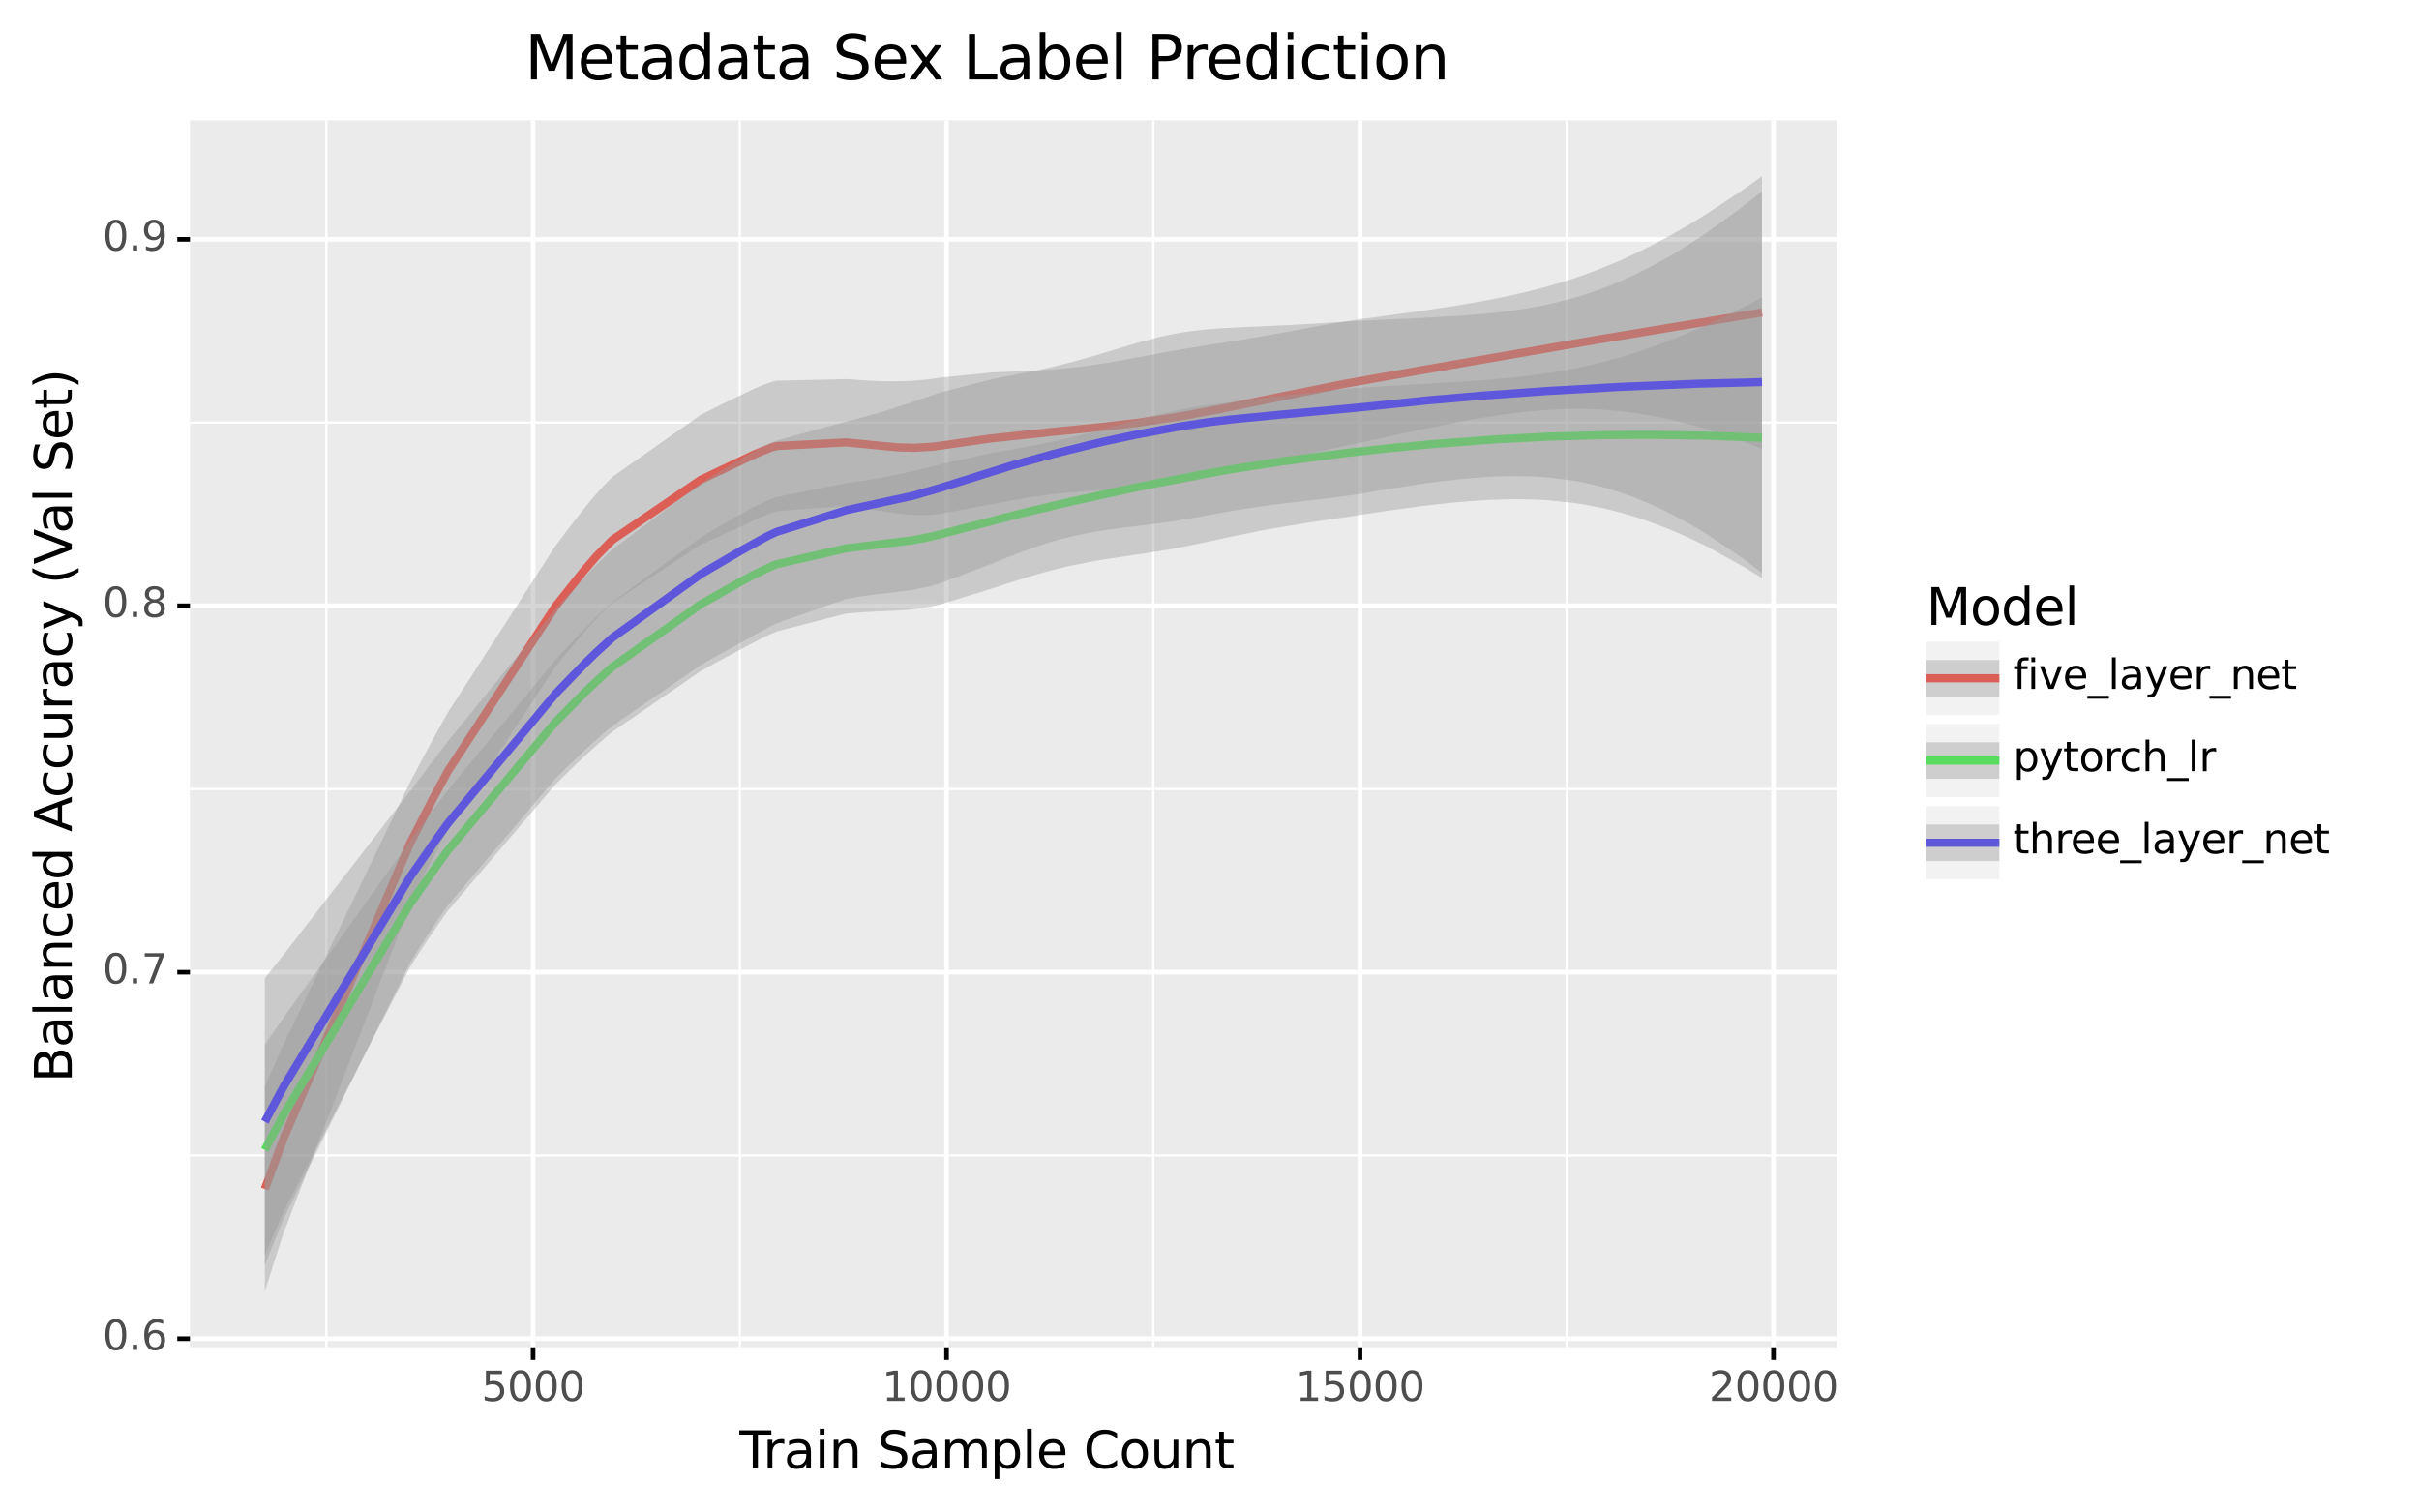 <?xml version="1.0" encoding="utf-8" standalone="no"?>
<!DOCTYPE svg PUBLIC "-//W3C//DTD SVG 1.1//EN"
  "http://www.w3.org/Graphics/SVG/1.1/DTD/svg11.dtd">
<svg xmlns:xlink="http://www.w3.org/1999/xlink" width="524.547pt" height="327.93pt" viewBox="0 0 524.547 327.93" xmlns="http://www.w3.org/2000/svg" version="1.1">
 <rect x="0" y="0" width="524.547" height="327.93" fill="#808080" stroke="none"/>
 <defs>
  <style type="text/css">*{stroke-linejoin: round; stroke-linecap: butt}</style>
 </defs>
 <g id="figure_1">
  <g id="patch_1">
   <path d="M 0 327.93 
L 524.547 327.93 
L 524.547 0 
L 0 0 
z
" style="fill: #ffffff; stroke: #ffffff; stroke-linejoin: miter"/>
  </g>
  <g id="axes_1">
   <g id="patch_2">
    <path d="M 41.191 292.217 
L 398.311 292.217 
L 398.311 26.105 
L 41.191 26.105 
z
" style="fill: #ebebeb"/>
   </g>
   <g id="matplotlib.axis_1">
    <g id="xtick_1">
     <g id="line2d_1">
      <path d="M 115.594 292.217 
L 115.594 26.105 
" clip-path="url(#peda57f09dc)" style="fill: none; stroke: #ffffff"/>
     </g>
     <g id="line2d_2">
      <path d="M 115.594 292.217 
" style="fill: none; stroke: #333333; stroke-width: 1.5"/>
      <defs>
       <path id="ma1399d10c0" d="M 0 0 
L 0 2.75 
" style="stroke: #000000"/>
      </defs>
      <g>
       <use xlink:href="#ma1399d10c0" x="115.594" y="292.217" style="fill: #333333; stroke: #000000"/>
      </g>
     </g>
     <g id="text_1">
      <!-- 5000 -->
      <g style="fill: #4d4d4d" transform="translate(104.396 303.854)scale(0.088 -0.088)">
       <defs>
        <path id="DejaVuSans-35" d="M 691 4666 
L 3169 4666 
L 3169 4134 
L 1269 4134 
L 1269 2991 
Q 1406 3038 1543 3061 
Q 1681 3084 1819 3084 
Q 2600 3084 3056 2656 
Q 3513 2228 3513 1497 
Q 3513 744 3044 326 
Q 2575 -91 1722 -91 
Q 1428 -91 1123 -41 
Q 819 9 494 109 
L 494 744 
Q 775 591 1075 516 
Q 1375 441 1709 441 
Q 2250 441 2565 725 
Q 2881 1009 2881 1497 
Q 2881 1984 2565 2268 
Q 2250 2553 1709 2553 
Q 1456 2553 1204 2497 
Q 953 2441 691 2322 
L 691 4666 
z
" transform="scale(0.016)"/>
        <path id="DejaVuSans-30" d="M 2034 4250 
Q 1547 4250 1301 3770 
Q 1056 3291 1056 2328 
Q 1056 1369 1301 889 
Q 1547 409 2034 409 
Q 2525 409 2770 889 
Q 3016 1369 3016 2328 
Q 3016 3291 2770 3770 
Q 2525 4250 2034 4250 
z
M 2034 4750 
Q 2819 4750 3233 4129 
Q 3647 3509 3647 2328 
Q 3647 1150 3233 529 
Q 2819 -91 2034 -91 
Q 1250 -91 836 529 
Q 422 1150 422 2328 
Q 422 3509 836 4129 
Q 1250 4750 2034 4750 
z
" transform="scale(0.016)"/>
       </defs>
       <use xlink:href="#DejaVuSans-35"/>
       <use xlink:href="#DejaVuSans-30" x="63.623"/>
       <use xlink:href="#DejaVuSans-30" x="127.246"/>
       <use xlink:href="#DejaVuSans-30" x="190.869"/>
      </g>
     </g>
    </g>
    <g id="xtick_2">
     <g id="line2d_3">
      <path d="M 205.253 292.217 
L 205.253 26.105 
" clip-path="url(#peda57f09dc)" style="fill: none; stroke: #ffffff"/>
     </g>
     <g id="line2d_4">
      <path d="M 205.253 292.217 
" style="fill: none; stroke: #333333; stroke-width: 1.5"/>
      <g>
       <use xlink:href="#ma1399d10c0" x="205.253" y="292.217" style="fill: #333333; stroke: #000000"/>
      </g>
     </g>
     <g id="text_2">
      <!-- 10000 -->
      <g style="fill: #4d4d4d" transform="translate(191.255 303.854)scale(0.088 -0.088)">
       <defs>
        <path id="DejaVuSans-31" d="M 794 531 
L 1825 531 
L 1825 4091 
L 703 3866 
L 703 4441 
L 1819 4666 
L 2450 4666 
L 2450 531 
L 3481 531 
L 3481 0 
L 794 0 
L 794 531 
z
" transform="scale(0.016)"/>
       </defs>
       <use xlink:href="#DejaVuSans-31"/>
       <use xlink:href="#DejaVuSans-30" x="63.623"/>
       <use xlink:href="#DejaVuSans-30" x="127.246"/>
       <use xlink:href="#DejaVuSans-30" x="190.869"/>
       <use xlink:href="#DejaVuSans-30" x="254.492"/>
      </g>
     </g>
    </g>
    <g id="xtick_3">
     <g id="line2d_5">
      <path d="M 294.912 292.217 
L 294.912 26.105 
" clip-path="url(#peda57f09dc)" style="fill: none; stroke: #ffffff"/>
     </g>
     <g id="line2d_6">
      <path d="M 294.912 292.217 
" style="fill: none; stroke: #333333; stroke-width: 1.5"/>
      <g>
       <use xlink:href="#ma1399d10c0" x="294.912" y="292.217" style="fill: #333333; stroke: #000000"/>
      </g>
     </g>
     <g id="text_3">
      <!-- 15000 -->
      <g style="fill: #4d4d4d" transform="translate(280.914 303.854)scale(0.088 -0.088)">
       <use xlink:href="#DejaVuSans-31"/>
       <use xlink:href="#DejaVuSans-35" x="63.623"/>
       <use xlink:href="#DejaVuSans-30" x="127.246"/>
       <use xlink:href="#DejaVuSans-30" x="190.869"/>
       <use xlink:href="#DejaVuSans-30" x="254.492"/>
      </g>
     </g>
    </g>
    <g id="xtick_4">
     <g id="line2d_7">
      <path d="M 384.57 292.217 
L 384.57 26.105 
" clip-path="url(#peda57f09dc)" style="fill: none; stroke: #ffffff"/>
     </g>
     <g id="line2d_8">
      <path d="M 384.57 292.217 
" style="fill: none; stroke: #333333; stroke-width: 1.5"/>
      <g>
       <use xlink:href="#ma1399d10c0" x="384.57" y="292.217" style="fill: #333333; stroke: #000000"/>
      </g>
     </g>
     <g id="text_4">
      <!-- 20000 -->
      <g style="fill: #4d4d4d" transform="translate(370.573 303.854)scale(0.088 -0.088)">
       <defs>
        <path id="DejaVuSans-32" d="M 1228 531 
L 3431 531 
L 3431 0 
L 469 0 
L 469 531 
Q 828 903 1448 1529 
Q 2069 2156 2228 2338 
Q 2531 2678 2651 2914 
Q 2772 3150 2772 3378 
Q 2772 3750 2511 3984 
Q 2250 4219 1831 4219 
Q 1534 4219 1204 4116 
Q 875 4013 500 3803 
L 500 4441 
Q 881 4594 1212 4672 
Q 1544 4750 1819 4750 
Q 2544 4750 2975 4387 
Q 3406 4025 3406 3419 
Q 3406 3131 3298 2873 
Q 3191 2616 2906 2266 
Q 2828 2175 2409 1742 
Q 1991 1309 1228 531 
z
" transform="scale(0.016)"/>
       </defs>
       <use xlink:href="#DejaVuSans-32"/>
       <use xlink:href="#DejaVuSans-30" x="63.623"/>
       <use xlink:href="#DejaVuSans-30" x="127.246"/>
       <use xlink:href="#DejaVuSans-30" x="190.869"/>
       <use xlink:href="#DejaVuSans-30" x="254.492"/>
      </g>
     </g>
    </g>
    <g id="xtick_5">
     <g id="line2d_9">
      <path d="M 70.765 292.217 
L 70.765 26.105 
" clip-path="url(#peda57f09dc)" style="fill: none; stroke: #ffffff; stroke-width: 0.5"/>
     </g>
    </g>
    <g id="xtick_6">
     <g id="line2d_10">
      <path d="M 160.423 292.217 
L 160.423 26.105 
" clip-path="url(#peda57f09dc)" style="fill: none; stroke: #ffffff; stroke-width: 0.5"/>
     </g>
    </g>
    <g id="xtick_7">
     <g id="line2d_11">
      <path d="M 250.082 292.217 
L 250.082 26.105 
" clip-path="url(#peda57f09dc)" style="fill: none; stroke: #ffffff; stroke-width: 0.5"/>
     </g>
    </g>
    <g id="xtick_8">
     <g id="line2d_12">
      <path d="M 339.741 292.217 
L 339.741 26.105 
" clip-path="url(#peda57f09dc)" style="fill: none; stroke: #ffffff; stroke-width: 0.5"/>
     </g>
    </g>
    <g id="text_5">
     <!-- Train Sample Count -->
     <g transform="translate(160.345 318.442)scale(0.11 -0.11)">
      <defs>
       <path id="DejaVuSans-54" d="M -19 4666 
L 3928 4666 
L 3928 4134 
L 2272 4134 
L 2272 0 
L 1638 0 
L 1638 4134 
L -19 4134 
L -19 4666 
z
" transform="scale(0.016)"/>
       <path id="DejaVuSans-72" d="M 2631 2963 
Q 2534 3019 2420 3045 
Q 2306 3072 2169 3072 
Q 1681 3072 1420 2755 
Q 1159 2438 1159 1844 
L 1159 0 
L 581 0 
L 581 3500 
L 1159 3500 
L 1159 2956 
Q 1341 3275 1631 3429 
Q 1922 3584 2338 3584 
Q 2397 3584 2469 3576 
Q 2541 3569 2628 3553 
L 2631 2963 
z
" transform="scale(0.016)"/>
       <path id="DejaVuSans-61" d="M 2194 1759 
Q 1497 1759 1228 1600 
Q 959 1441 959 1056 
Q 959 750 1161 570 
Q 1363 391 1709 391 
Q 2188 391 2477 730 
Q 2766 1069 2766 1631 
L 2766 1759 
L 2194 1759 
z
M 3341 1997 
L 3341 0 
L 2766 0 
L 2766 531 
Q 2569 213 2275 61 
Q 1981 -91 1556 -91 
Q 1019 -91 701 211 
Q 384 513 384 1019 
Q 384 1609 779 1909 
Q 1175 2209 1959 2209 
L 2766 2209 
L 2766 2266 
Q 2766 2663 2505 2880 
Q 2244 3097 1772 3097 
Q 1472 3097 1187 3025 
Q 903 2953 641 2809 
L 641 3341 
Q 956 3463 1253 3523 
Q 1550 3584 1831 3584 
Q 2591 3584 2966 3190 
Q 3341 2797 3341 1997 
z
" transform="scale(0.016)"/>
       <path id="DejaVuSans-69" d="M 603 3500 
L 1178 3500 
L 1178 0 
L 603 0 
L 603 3500 
z
M 603 4863 
L 1178 4863 
L 1178 4134 
L 603 4134 
L 603 4863 
z
" transform="scale(0.016)"/>
       <path id="DejaVuSans-6e" d="M 3513 2113 
L 3513 0 
L 2938 0 
L 2938 2094 
Q 2938 2591 2744 2837 
Q 2550 3084 2163 3084 
Q 1697 3084 1428 2787 
Q 1159 2491 1159 1978 
L 1159 0 
L 581 0 
L 581 3500 
L 1159 3500 
L 1159 2956 
Q 1366 3272 1645 3428 
Q 1925 3584 2291 3584 
Q 2894 3584 3203 3211 
Q 3513 2838 3513 2113 
z
" transform="scale(0.016)"/>
       <path id="DejaVuSans-20" transform="scale(0.016)"/>
       <path id="DejaVuSans-53" d="M 3425 4513 
L 3425 3897 
Q 3066 4069 2747 4153 
Q 2428 4238 2131 4238 
Q 1616 4238 1336 4038 
Q 1056 3838 1056 3469 
Q 1056 3159 1242 3001 
Q 1428 2844 1947 2747 
L 2328 2669 
Q 3034 2534 3370 2195 
Q 3706 1856 3706 1288 
Q 3706 609 3251 259 
Q 2797 -91 1919 -91 
Q 1588 -91 1214 -16 
Q 841 59 441 206 
L 441 856 
Q 825 641 1194 531 
Q 1563 422 1919 422 
Q 2459 422 2753 634 
Q 3047 847 3047 1241 
Q 3047 1584 2836 1778 
Q 2625 1972 2144 2069 
L 1759 2144 
Q 1053 2284 737 2584 
Q 422 2884 422 3419 
Q 422 4038 858 4394 
Q 1294 4750 2059 4750 
Q 2388 4750 2728 4690 
Q 3069 4631 3425 4513 
z
" transform="scale(0.016)"/>
       <path id="DejaVuSans-6d" d="M 3328 2828 
Q 3544 3216 3844 3400 
Q 4144 3584 4550 3584 
Q 5097 3584 5394 3201 
Q 5691 2819 5691 2113 
L 5691 0 
L 5113 0 
L 5113 2094 
Q 5113 2597 4934 2840 
Q 4756 3084 4391 3084 
Q 3944 3084 3684 2787 
Q 3425 2491 3425 1978 
L 3425 0 
L 2847 0 
L 2847 2094 
Q 2847 2600 2669 2842 
Q 2491 3084 2119 3084 
Q 1678 3084 1418 2786 
Q 1159 2488 1159 1978 
L 1159 0 
L 581 0 
L 581 3500 
L 1159 3500 
L 1159 2956 
Q 1356 3278 1631 3431 
Q 1906 3584 2284 3584 
Q 2666 3584 2933 3390 
Q 3200 3197 3328 2828 
z
" transform="scale(0.016)"/>
       <path id="DejaVuSans-70" d="M 1159 525 
L 1159 -1331 
L 581 -1331 
L 581 3500 
L 1159 3500 
L 1159 2969 
Q 1341 3281 1617 3432 
Q 1894 3584 2278 3584 
Q 2916 3584 3314 3078 
Q 3713 2572 3713 1747 
Q 3713 922 3314 415 
Q 2916 -91 2278 -91 
Q 1894 -91 1617 61 
Q 1341 213 1159 525 
z
M 3116 1747 
Q 3116 2381 2855 2742 
Q 2594 3103 2138 3103 
Q 1681 3103 1420 2742 
Q 1159 2381 1159 1747 
Q 1159 1113 1420 752 
Q 1681 391 2138 391 
Q 2594 391 2855 752 
Q 3116 1113 3116 1747 
z
" transform="scale(0.016)"/>
       <path id="DejaVuSans-6c" d="M 603 4863 
L 1178 4863 
L 1178 0 
L 603 0 
L 603 4863 
z
" transform="scale(0.016)"/>
       <path id="DejaVuSans-65" d="M 3597 1894 
L 3597 1613 
L 953 1613 
Q 991 1019 1311 708 
Q 1631 397 2203 397 
Q 2534 397 2845 478 
Q 3156 559 3463 722 
L 3463 178 
Q 3153 47 2828 -22 
Q 2503 -91 2169 -91 
Q 1331 -91 842 396 
Q 353 884 353 1716 
Q 353 2575 817 3079 
Q 1281 3584 2069 3584 
Q 2775 3584 3186 3129 
Q 3597 2675 3597 1894 
z
M 3022 2063 
Q 3016 2534 2758 2815 
Q 2500 3097 2075 3097 
Q 1594 3097 1305 2825 
Q 1016 2553 972 2059 
L 3022 2063 
z
" transform="scale(0.016)"/>
       <path id="DejaVuSans-43" d="M 4122 4306 
L 4122 3641 
Q 3803 3938 3442 4084 
Q 3081 4231 2675 4231 
Q 1875 4231 1450 3742 
Q 1025 3253 1025 2328 
Q 1025 1406 1450 917 
Q 1875 428 2675 428 
Q 3081 428 3442 575 
Q 3803 722 4122 1019 
L 4122 359 
Q 3791 134 3420 21 
Q 3050 -91 2638 -91 
Q 1578 -91 968 557 
Q 359 1206 359 2328 
Q 359 3453 968 4101 
Q 1578 4750 2638 4750 
Q 3056 4750 3426 4639 
Q 3797 4528 4122 4306 
z
" transform="scale(0.016)"/>
       <path id="DejaVuSans-6f" d="M 1959 3097 
Q 1497 3097 1228 2736 
Q 959 2375 959 1747 
Q 959 1119 1226 758 
Q 1494 397 1959 397 
Q 2419 397 2687 759 
Q 2956 1122 2956 1747 
Q 2956 2369 2687 2733 
Q 2419 3097 1959 3097 
z
M 1959 3584 
Q 2709 3584 3137 3096 
Q 3566 2609 3566 1747 
Q 3566 888 3137 398 
Q 2709 -91 1959 -91 
Q 1206 -91 779 398 
Q 353 888 353 1747 
Q 353 2609 779 3096 
Q 1206 3584 1959 3584 
z
" transform="scale(0.016)"/>
       <path id="DejaVuSans-75" d="M 544 1381 
L 544 3500 
L 1119 3500 
L 1119 1403 
Q 1119 906 1312 657 
Q 1506 409 1894 409 
Q 2359 409 2629 706 
Q 2900 1003 2900 1516 
L 2900 3500 
L 3475 3500 
L 3475 0 
L 2900 0 
L 2900 538 
Q 2691 219 2414 64 
Q 2138 -91 1772 -91 
Q 1169 -91 856 284 
Q 544 659 544 1381 
z
M 1991 3584 
L 1991 3584 
z
" transform="scale(0.016)"/>
       <path id="DejaVuSans-74" d="M 1172 4494 
L 1172 3500 
L 2356 3500 
L 2356 3053 
L 1172 3053 
L 1172 1153 
Q 1172 725 1289 603 
Q 1406 481 1766 481 
L 2356 481 
L 2356 0 
L 1766 0 
Q 1100 0 847 248 
Q 594 497 594 1153 
L 594 3053 
L 172 3053 
L 172 3500 
L 594 3500 
L 594 4494 
L 1172 4494 
z
" transform="scale(0.016)"/>
      </defs>
      <use xlink:href="#DejaVuSans-54"/>
      <use xlink:href="#DejaVuSans-72" x="46.334"/>
      <use xlink:href="#DejaVuSans-61" x="87.447"/>
      <use xlink:href="#DejaVuSans-69" x="148.727"/>
      <use xlink:href="#DejaVuSans-6e" x="176.51"/>
      <use xlink:href="#DejaVuSans-20" x="239.889"/>
      <use xlink:href="#DejaVuSans-53" x="271.676"/>
      <use xlink:href="#DejaVuSans-61" x="335.152"/>
      <use xlink:href="#DejaVuSans-6d" x="396.432"/>
      <use xlink:href="#DejaVuSans-70" x="493.844"/>
      <use xlink:href="#DejaVuSans-6c" x="557.32"/>
      <use xlink:href="#DejaVuSans-65" x="585.104"/>
      <use xlink:href="#DejaVuSans-20" x="646.627"/>
      <use xlink:href="#DejaVuSans-43" x="678.414"/>
      <use xlink:href="#DejaVuSans-6f" x="748.238"/>
      <use xlink:href="#DejaVuSans-75" x="809.42"/>
      <use xlink:href="#DejaVuSans-6e" x="872.799"/>
      <use xlink:href="#DejaVuSans-74" x="936.178"/>
     </g>
    </g>
   </g>
   <g id="matplotlib.axis_2">
    <g id="ytick_1">
     <g id="line2d_13">
      <path d="M 41.191 290.36 
L 398.311 290.36 
" clip-path="url(#peda57f09dc)" style="fill: none; stroke: #ffffff"/>
     </g>
     <g id="line2d_14">
      <path d="M 41.191 290.36 
" style="fill: none; stroke: #333333; stroke-width: 1.5"/>
      <defs>
       <path id="m200b2eae8d" d="M 0 0 
L -2.75 0 
" style="stroke: #000000"/>
      </defs>
      <g>
       <use xlink:href="#m200b2eae8d" x="41.191" y="290.36" style="fill: #333333; stroke: #000000"/>
      </g>
     </g>
     <g id="text_6">
      <!-- 0.6 -->
      <g style="fill: #4d4d4d" transform="translate(22.246 292.789)scale(0.088 -0.088)">
       <defs>
        <path id="DejaVuSans-2e" d="M 684 794 
L 1344 794 
L 1344 0 
L 684 0 
L 684 794 
z
" transform="scale(0.016)"/>
        <path id="DejaVuSans-36" d="M 2113 2584 
Q 1688 2584 1439 2293 
Q 1191 2003 1191 1497 
Q 1191 994 1439 701 
Q 1688 409 2113 409 
Q 2538 409 2786 701 
Q 3034 994 3034 1497 
Q 3034 2003 2786 2293 
Q 2538 2584 2113 2584 
z
M 3366 4563 
L 3366 3988 
Q 3128 4100 2886 4159 
Q 2644 4219 2406 4219 
Q 1781 4219 1451 3797 
Q 1122 3375 1075 2522 
Q 1259 2794 1537 2939 
Q 1816 3084 2150 3084 
Q 2853 3084 3261 2657 
Q 3669 2231 3669 1497 
Q 3669 778 3244 343 
Q 2819 -91 2113 -91 
Q 1303 -91 875 529 
Q 447 1150 447 2328 
Q 447 3434 972 4092 
Q 1497 4750 2381 4750 
Q 2619 4750 2861 4703 
Q 3103 4656 3366 4563 
z
" transform="scale(0.016)"/>
       </defs>
       <use xlink:href="#DejaVuSans-30"/>
       <use xlink:href="#DejaVuSans-2e" x="63.623"/>
       <use xlink:href="#DejaVuSans-36" x="95.41"/>
      </g>
     </g>
    </g>
    <g id="ytick_2">
     <g id="line2d_15">
      <path d="M 41.191 210.876 
L 398.311 210.876 
" clip-path="url(#peda57f09dc)" style="fill: none; stroke: #ffffff"/>
     </g>
     <g id="line2d_16">
      <path d="M 41.191 210.876 
" style="fill: none; stroke: #333333; stroke-width: 1.5"/>
      <g>
       <use xlink:href="#m200b2eae8d" x="41.191" y="210.876" style="fill: #333333; stroke: #000000"/>
      </g>
     </g>
     <g id="text_7">
      <!-- 0.7 -->
      <g style="fill: #4d4d4d" transform="translate(22.246 213.304)scale(0.088 -0.088)">
       <defs>
        <path id="DejaVuSans-37" d="M 525 4666 
L 3525 4666 
L 3525 4397 
L 1831 0 
L 1172 0 
L 2766 4134 
L 525 4134 
L 525 4666 
z
" transform="scale(0.016)"/>
       </defs>
       <use xlink:href="#DejaVuSans-30"/>
       <use xlink:href="#DejaVuSans-2e" x="63.623"/>
       <use xlink:href="#DejaVuSans-37" x="95.41"/>
      </g>
     </g>
    </g>
    <g id="ytick_3">
     <g id="line2d_17">
      <path d="M 41.191 131.391 
L 398.311 131.391 
" clip-path="url(#peda57f09dc)" style="fill: none; stroke: #ffffff"/>
     </g>
     <g id="line2d_18">
      <path d="M 41.191 131.391 
" style="fill: none; stroke: #333333; stroke-width: 1.5"/>
      <g>
       <use xlink:href="#m200b2eae8d" x="41.191" y="131.391" style="fill: #333333; stroke: #000000"/>
      </g>
     </g>
     <g id="text_8">
      <!-- 0.8 -->
      <g style="fill: #4d4d4d" transform="translate(22.246 133.819)scale(0.088 -0.088)">
       <defs>
        <path id="DejaVuSans-38" d="M 2034 2216 
Q 1584 2216 1326 1975 
Q 1069 1734 1069 1313 
Q 1069 891 1326 650 
Q 1584 409 2034 409 
Q 2484 409 2743 651 
Q 3003 894 3003 1313 
Q 3003 1734 2745 1975 
Q 2488 2216 2034 2216 
z
M 1403 2484 
Q 997 2584 770 2862 
Q 544 3141 544 3541 
Q 544 4100 942 4425 
Q 1341 4750 2034 4750 
Q 2731 4750 3128 4425 
Q 3525 4100 3525 3541 
Q 3525 3141 3298 2862 
Q 3072 2584 2669 2484 
Q 3125 2378 3379 2068 
Q 3634 1759 3634 1313 
Q 3634 634 3220 271 
Q 2806 -91 2034 -91 
Q 1263 -91 848 271 
Q 434 634 434 1313 
Q 434 1759 690 2068 
Q 947 2378 1403 2484 
z
M 1172 3481 
Q 1172 3119 1398 2916 
Q 1625 2713 2034 2713 
Q 2441 2713 2670 2916 
Q 2900 3119 2900 3481 
Q 2900 3844 2670 4047 
Q 2441 4250 2034 4250 
Q 1625 4250 1398 4047 
Q 1172 3844 1172 3481 
z
" transform="scale(0.016)"/>
       </defs>
       <use xlink:href="#DejaVuSans-30"/>
       <use xlink:href="#DejaVuSans-2e" x="63.623"/>
       <use xlink:href="#DejaVuSans-38" x="95.41"/>
      </g>
     </g>
    </g>
    <g id="ytick_4">
     <g id="line2d_19">
      <path d="M 41.191 51.906 
L 398.311 51.906 
" clip-path="url(#peda57f09dc)" style="fill: none; stroke: #ffffff"/>
     </g>
     <g id="line2d_20">
      <path d="M 41.191 51.906 
" style="fill: none; stroke: #333333; stroke-width: 1.5"/>
      <g>
       <use xlink:href="#m200b2eae8d" x="41.191" y="51.906" style="fill: #333333; stroke: #000000"/>
      </g>
     </g>
     <g id="text_9">
      <!-- 0.9 -->
      <g style="fill: #4d4d4d" transform="translate(22.246 54.334)scale(0.088 -0.088)">
       <defs>
        <path id="DejaVuSans-39" d="M 703 97 
L 703 672 
Q 941 559 1184 500 
Q 1428 441 1663 441 
Q 2288 441 2617 861 
Q 2947 1281 2994 2138 
Q 2813 1869 2534 1725 
Q 2256 1581 1919 1581 
Q 1219 1581 811 2004 
Q 403 2428 403 3163 
Q 403 3881 828 4315 
Q 1253 4750 1959 4750 
Q 2769 4750 3195 4129 
Q 3622 3509 3622 2328 
Q 3622 1225 3098 567 
Q 2575 -91 1691 -91 
Q 1453 -91 1209 -44 
Q 966 3 703 97 
z
M 1959 2075 
Q 2384 2075 2632 2365 
Q 2881 2656 2881 3163 
Q 2881 3666 2632 3958 
Q 2384 4250 1959 4250 
Q 1534 4250 1286 3958 
Q 1038 3666 1038 3163 
Q 1038 2656 1286 2365 
Q 1534 2075 1959 2075 
z
" transform="scale(0.016)"/>
       </defs>
       <use xlink:href="#DejaVuSans-30"/>
       <use xlink:href="#DejaVuSans-2e" x="63.623"/>
       <use xlink:href="#DejaVuSans-39" x="95.41"/>
      </g>
     </g>
    </g>
    <g id="ytick_5">
     <g id="line2d_21">
      <path d="M 41.191 250.618 
L 398.311 250.618 
" clip-path="url(#peda57f09dc)" style="fill: none; stroke: #ffffff; stroke-width: 0.5"/>
     </g>
    </g>
    <g id="ytick_6">
     <g id="line2d_22">
      <path d="M 41.191 171.133 
L 398.311 171.133 
" clip-path="url(#peda57f09dc)" style="fill: none; stroke: #ffffff; stroke-width: 0.5"/>
     </g>
    </g>
    <g id="ytick_7">
     <g id="line2d_23">
      <path d="M 41.191 91.649 
L 398.311 91.649 
" clip-path="url(#peda57f09dc)" style="fill: none; stroke: #ffffff; stroke-width: 0.5"/>
     </g>
    </g>
    <g id="text_10">
     <!-- Balanced Accuracy (Val Set) -->
     <g transform="translate(15.558 234.775)rotate(-90)scale(0.11 -0.11)">
      <defs>
       <path id="DejaVuSans-42" d="M 1259 2228 
L 1259 519 
L 2272 519 
Q 2781 519 3026 730 
Q 3272 941 3272 1375 
Q 3272 1813 3026 2020 
Q 2781 2228 2272 2228 
L 1259 2228 
z
M 1259 4147 
L 1259 2741 
L 2194 2741 
Q 2656 2741 2882 2914 
Q 3109 3088 3109 3444 
Q 3109 3797 2882 3972 
Q 2656 4147 2194 4147 
L 1259 4147 
z
M 628 4666 
L 2241 4666 
Q 2963 4666 3353 4366 
Q 3744 4066 3744 3513 
Q 3744 3084 3544 2831 
Q 3344 2578 2956 2516 
Q 3422 2416 3680 2098 
Q 3938 1781 3938 1306 
Q 3938 681 3513 340 
Q 3088 0 2303 0 
L 628 0 
L 628 4666 
z
" transform="scale(0.016)"/>
       <path id="DejaVuSans-63" d="M 3122 3366 
L 3122 2828 
Q 2878 2963 2633 3030 
Q 2388 3097 2138 3097 
Q 1578 3097 1268 2742 
Q 959 2388 959 1747 
Q 959 1106 1268 751 
Q 1578 397 2138 397 
Q 2388 397 2633 464 
Q 2878 531 3122 666 
L 3122 134 
Q 2881 22 2623 -34 
Q 2366 -91 2075 -91 
Q 1284 -91 818 406 
Q 353 903 353 1747 
Q 353 2603 823 3093 
Q 1294 3584 2113 3584 
Q 2378 3584 2631 3529 
Q 2884 3475 3122 3366 
z
" transform="scale(0.016)"/>
       <path id="DejaVuSans-64" d="M 2906 2969 
L 2906 4863 
L 3481 4863 
L 3481 0 
L 2906 0 
L 2906 525 
Q 2725 213 2448 61 
Q 2172 -91 1784 -91 
Q 1150 -91 751 415 
Q 353 922 353 1747 
Q 353 2572 751 3078 
Q 1150 3584 1784 3584 
Q 2172 3584 2448 3432 
Q 2725 3281 2906 2969 
z
M 947 1747 
Q 947 1113 1208 752 
Q 1469 391 1925 391 
Q 2381 391 2643 752 
Q 2906 1113 2906 1747 
Q 2906 2381 2643 2742 
Q 2381 3103 1925 3103 
Q 1469 3103 1208 2742 
Q 947 2381 947 1747 
z
" transform="scale(0.016)"/>
       <path id="DejaVuSans-41" d="M 2188 4044 
L 1331 1722 
L 3047 1722 
L 2188 4044 
z
M 1831 4666 
L 2547 4666 
L 4325 0 
L 3669 0 
L 3244 1197 
L 1141 1197 
L 716 0 
L 50 0 
L 1831 4666 
z
" transform="scale(0.016)"/>
       <path id="DejaVuSans-79" d="M 2059 -325 
Q 1816 -950 1584 -1140 
Q 1353 -1331 966 -1331 
L 506 -1331 
L 506 -850 
L 844 -850 
Q 1081 -850 1212 -737 
Q 1344 -625 1503 -206 
L 1606 56 
L 191 3500 
L 800 3500 
L 1894 763 
L 2988 3500 
L 3597 3500 
L 2059 -325 
z
" transform="scale(0.016)"/>
       <path id="DejaVuSans-28" d="M 1984 4856 
Q 1566 4138 1362 3434 
Q 1159 2731 1159 2009 
Q 1159 1288 1364 580 
Q 1569 -128 1984 -844 
L 1484 -844 
Q 1016 -109 783 600 
Q 550 1309 550 2009 
Q 550 2706 781 3412 
Q 1013 4119 1484 4856 
L 1984 4856 
z
" transform="scale(0.016)"/>
       <path id="DejaVuSans-56" d="M 1831 0 
L 50 4666 
L 709 4666 
L 2188 738 
L 3669 4666 
L 4325 4666 
L 2547 0 
L 1831 0 
z
" transform="scale(0.016)"/>
       <path id="DejaVuSans-29" d="M 513 4856 
L 1013 4856 
Q 1481 4119 1714 3412 
Q 1947 2706 1947 2009 
Q 1947 1309 1714 600 
Q 1481 -109 1013 -844 
L 513 -844 
Q 928 -128 1133 580 
Q 1338 1288 1338 2009 
Q 1338 2731 1133 3434 
Q 928 4138 513 4856 
z
" transform="scale(0.016)"/>
      </defs>
      <use xlink:href="#DejaVuSans-42"/>
      <use xlink:href="#DejaVuSans-61" x="68.604"/>
      <use xlink:href="#DejaVuSans-6c" x="129.883"/>
      <use xlink:href="#DejaVuSans-61" x="157.666"/>
      <use xlink:href="#DejaVuSans-6e" x="218.945"/>
      <use xlink:href="#DejaVuSans-63" x="282.324"/>
      <use xlink:href="#DejaVuSans-65" x="337.305"/>
      <use xlink:href="#DejaVuSans-64" x="398.828"/>
      <use xlink:href="#DejaVuSans-20" x="462.305"/>
      <use xlink:href="#DejaVuSans-41" x="494.092"/>
      <use xlink:href="#DejaVuSans-63" x="560.75"/>
      <use xlink:href="#DejaVuSans-63" x="615.73"/>
      <use xlink:href="#DejaVuSans-75" x="670.711"/>
      <use xlink:href="#DejaVuSans-72" x="734.09"/>
      <use xlink:href="#DejaVuSans-61" x="775.203"/>
      <use xlink:href="#DejaVuSans-63" x="836.482"/>
      <use xlink:href="#DejaVuSans-79" x="891.463"/>
      <use xlink:href="#DejaVuSans-20" x="950.643"/>
      <use xlink:href="#DejaVuSans-28" x="982.43"/>
      <use xlink:href="#DejaVuSans-56" x="1021.443"/>
      <use xlink:href="#DejaVuSans-61" x="1082.102"/>
      <use xlink:href="#DejaVuSans-6c" x="1143.381"/>
      <use xlink:href="#DejaVuSans-20" x="1171.164"/>
      <use xlink:href="#DejaVuSans-53" x="1202.951"/>
      <use xlink:href="#DejaVuSans-65" x="1266.428"/>
      <use xlink:href="#DejaVuSans-74" x="1327.951"/>
      <use xlink:href="#DejaVuSans-29" x="1367.16"/>
     </g>
    </g>
   </g>
   <g id="PolyCollection_1">
    <path d="M 57.423 235.664 
L 57.423 280.121 
L 58.194 277.669 
L 58.481 276.762 
L 58.786 275.801 
L 59.145 274.673 
L 59.432 273.775 
L 59.468 273.663 
L 59.647 273.102 
L 59.952 272.153 
L 60.113 271.651 
L 60.275 271.15 
L 60.364 270.872 
L 61.046 268.769 
L 61.243 268.163 
L 61.548 267.229 
L 88.93 196.196 
L 90.472 192.965 
L 91.045 191.783 
L 91.637 190.576 
L 92.354 189.129 
L 92.946 187.949 
L 93 187.843 
L 93.359 187.135 
L 93.968 185.942 
L 94.309 185.282 
L 94.632 184.659 
L 94.793 184.35 
L 96.174 181.737 
L 96.551 181.036 
L 97.16 179.911 
L 120.436 144.651 
L 122.731 141.816 
L 123.592 140.775 
L 124.488 139.703 
L 125.582 138.413 
L 126.461 137.388 
L 126.532 137.305 
L 127.07 136.684 
L 127.985 135.65 
L 128.487 135.096 
L 128.989 134.554 
L 129.222 134.305 
L 131.284 132.199 
L 131.858 131.642 
L 132.773 130.779 
L 151.942 118.15 
L 155.008 116.737 
L 156.156 116.221 
L 157.339 115.692 
L 158.792 115.041 
L 159.957 114.514 
L 160.083 114.457 
L 160.782 114.137 
L 162.001 113.571 
L 162.683 113.249 
L 163.346 112.931 
L 163.651 112.783 
L 166.413 111.584 
L 167.166 111.307 
L 168.385 110.901 
L 183.448 109.694 
L 187.285 110.211 
L 188.702 110.438 
L 190.19 110.684 
L 192.019 110.982 
L 193.472 111.204 
L 193.615 111.224 
L 194.512 111.348 
L 196.018 111.527 
L 196.861 111.608 
L 197.704 111.672 
L 198.08 111.695 
L 201.523 111.7 
L 202.473 111.625 
L 203.998 111.424 
L 214.936 109.382 
L 219.544 108.521 
L 221.266 108.222 
L 223.041 107.931 
L 225.229 107.602 
L 226.986 107.363 
L 227.148 107.342 
L 228.223 107.209 
L 230.035 107.005 
L 231.057 106.901 
L 232.061 106.806 
L 232.509 106.767 
L 236.651 106.458 
L 237.781 106.39 
L 239.61 106.287 
L 246.442 105.901 
L 251.822 105.423 
L 253.812 105.168 
L 255.892 104.842 
L 258.438 104.369 
L 260.483 103.949 
L 260.698 103.903 
L 261.935 103.632 
L 264.051 103.149 
L 265.235 102.87 
L 266.418 102.586 
L 266.938 102.461 
L 271.762 101.28 
L 273.089 100.955 
L 275.223 100.437 
L 277.948 99.789 
L 284.081 98.388 
L 286.376 97.883 
L 288.743 97.368 
L 291.666 96.736 
L 293.997 96.23 
L 294.23 96.18 
L 295.647 95.871 
L 298.068 95.342 
L 299.43 95.044 
L 300.775 94.751 
L 301.367 94.623 
L 306.89 93.435 
L 308.396 93.117 
L 309.454 92.897 
L 310.835 92.613 
L 316.358 91.525 
L 318.922 91.055 
L 321.594 90.595 
L 324.876 90.08 
L 327.512 89.712 
L 327.763 89.679 
L 329.359 89.482 
L 332.084 89.19 
L 333.608 89.053 
L 335.133 88.937 
L 335.796 88.892 
L 340.96 88.699 
L 342 88.694 
L 343.704 88.711 
L 346.448 88.808 
L 348.635 88.946 
L 351.486 89.207 
L 354.463 89.579 
L 358.103 90.168 
L 361.026 90.744 
L 361.313 90.806 
L 363.088 91.206 
L 366.101 91.957 
L 367.804 92.422 
L 369.49 92.91 
L 370.243 93.136 
L 377.129 95.446 
L 379.03 96.156 
L 382.078 97.358 
L 382.078 38.201 
L 382.078 38.201 
L 379.03 40.393 
L 377.129 41.721 
L 370.243 46.28 
L 369.49 46.753 
L 367.804 47.794 
L 366.101 48.819 
L 363.088 50.563 
L 361.313 51.55 
L 361.026 51.706 
L 358.103 53.252 
L 354.463 55.053 
L 351.486 56.421 
L 348.635 57.64 
L 346.448 58.516 
L 343.704 59.54 
L 342 60.136 
L 340.96 60.485 
L 335.796 62.058 
L 335.133 62.242 
L 333.608 62.65 
L 332.084 63.039 
L 329.359 63.691 
L 327.763 64.048 
L 327.512 64.102 
L 324.876 64.652 
L 321.594 65.283 
L 318.922 65.758 
L 316.358 66.187 
L 310.835 67.042 
L 309.454 67.243 
L 308.396 67.396 
L 306.89 67.609 
L 301.367 68.367 
L 300.775 68.447 
L 299.43 68.628 
L 298.068 68.81 
L 295.647 69.133 
L 294.23 69.33 
L 293.997 69.364 
L 291.666 69.719 
L 288.743 70.208 
L 286.376 70.628 
L 284.081 71.048 
L 277.948 72.179 
L 275.223 72.666 
L 273.089 73.037 
L 271.762 73.262 
L 266.938 74.049 
L 266.418 74.131 
L 265.235 74.318 
L 264.051 74.504 
L 261.935 74.836 
L 260.698 75.032 
L 260.483 75.066 
L 258.438 75.395 
L 255.892 75.819 
L 253.812 76.182 
L 251.822 76.545 
L 246.442 77.557 
L 239.61 78.77 
L 237.781 79.055 
L 236.651 79.22 
L 232.509 79.742 
L 232.061 79.79 
L 231.057 79.892 
L 230.035 79.988 
L 228.223 80.137 
L 227.148 80.215 
L 226.986 80.226 
L 225.229 80.334 
L 223.041 80.446 
L 221.266 80.524 
L 219.544 80.593 
L 214.936 80.789 
L 203.998 81.881 
L 202.473 82.12 
L 201.523 82.247 
L 198.08 82.569 
L 197.704 82.592 
L 196.861 82.636 
L 196.018 82.669 
L 194.512 82.703 
L 193.615 82.708 
L 193.472 82.708 
L 192.019 82.693 
L 190.19 82.639 
L 188.702 82.57 
L 187.285 82.488 
L 183.448 82.216 
L 168.385 82.578 
L 167.166 82.9 
L 166.413 83.135 
L 163.651 84.256 
L 163.346 84.403 
L 162.683 84.723 
L 162.001 85.051 
L 160.782 85.636 
L 160.083 85.971 
L 159.957 86.031 
L 158.792 86.591 
L 157.339 87.292 
L 156.156 87.869 
L 155.008 88.434 
L 151.942 89.988 
L 132.773 103.455 
L 131.858 104.374 
L 131.284 104.969 
L 129.222 107.23 
L 128.989 107.497 
L 128.487 108.083 
L 127.985 108.681 
L 127.07 109.803 
L 126.532 110.477 
L 126.461 110.568 
L 125.582 111.678 
L 124.488 113.077 
L 123.592 114.236 
L 122.731 115.36 
L 120.436 118.413 
L 97.16 154.474 
L 96.551 155.553 
L 96.174 156.224 
L 94.793 158.705 
L 94.632 158.997 
L 94.309 159.584 
L 93.968 160.205 
L 93.359 161.322 
L 93 161.983 
L 92.946 162.082 
L 92.354 163.178 
L 91.637 164.516 
L 91.045 165.626 
L 90.472 166.707 
L 88.93 169.635 
L 61.548 226.361 
L 61.243 227.041 
L 61.046 227.482 
L 60.364 229.009 
L 60.275 229.21 
L 60.113 229.573 
L 59.952 229.936 
L 59.647 230.622 
L 59.468 231.027 
L 59.432 231.107 
L 59.145 231.755 
L 58.786 232.567 
L 58.481 233.257 
L 58.194 233.909 
L 57.423 235.664 
z
" clip-path="url(#peda57f09dc)" style="fill: #999999; fill-opacity: 0.4"/>
   </g>
   <g id="line2d_24">
    <path d="M 57.423 257.893 
L 61.548 246.795 
L 88.93 182.916 
L 93.968 173.074 
L 97.16 167.192 
L 120.436 131.532 
L 126.532 123.891 
L 129.222 120.767 
L 132.773 117.117 
L 151.942 104.069 
L 163.651 98.519 
L 167.166 97.103 
L 168.385 96.739 
L 183.448 95.955 
L 194.512 97.025 
L 198.08 97.132 
L 202.473 96.873 
L 214.936 95.086 
L 228.223 93.673 
L 239.61 92.528 
L 246.442 91.729 
L 255.892 90.33 
L 265.235 88.594 
L 277.948 85.984 
L 291.666 83.228 
L 306.89 80.522 
L 346.448 73.662 
L 379.03 68.274 
L 382.078 67.78 
L 382.078 67.78 
" clip-path="url(#peda57f09dc)" style="fill: none; stroke: #db5f57; stroke-width: 1.772; stroke-linejoin: miter"/>
   </g>
   <g id="PolyCollection_2">
    <path d="M 57.423 226.524 
L 57.423 272.292 
L 58.194 270.467 
L 58.481 269.792 
L 58.786 269.076 
L 59.145 268.237 
L 59.432 267.568 
L 59.468 267.484 
L 59.647 267.067 
L 59.952 266.36 
L 60.113 265.986 
L 60.275 265.613 
L 60.364 265.406 
L 61.046 263.84 
L 61.243 263.389 
L 61.548 262.693 
L 88.93 209.72 
L 90.472 207.303 
L 91.045 206.419 
L 91.637 205.515 
L 92.354 204.431 
L 92.946 203.546 
L 93 203.466 
L 93.359 202.935 
L 93.968 202.039 
L 94.309 201.542 
L 94.632 201.073 
L 94.793 200.84 
L 96.174 198.87 
L 96.551 198.34 
L 97.16 197.489 
L 120.436 170.145 
L 122.731 167.877 
L 123.592 167.042 
L 124.488 166.18 
L 125.582 165.141 
L 126.461 164.315 
L 126.532 164.248 
L 127.07 163.746 
L 127.985 162.904 
L 128.487 162.448 
L 128.989 161.996 
L 129.222 161.788 
L 131.284 159.988 
L 131.858 159.5 
L 132.773 158.734 
L 151.942 145.566 
L 155.008 143.857 
L 156.156 143.233 
L 157.339 142.596 
L 158.792 141.82 
L 159.957 141.2 
L 160.083 141.134 
L 160.782 140.763 
L 162.001 140.116 
L 162.683 139.753 
L 163.346 139.4 
L 163.651 139.237 
L 166.413 137.85 
L 167.166 137.503 
L 168.385 136.968 
L 183.448 133.082 
L 187.285 132.77 
L 188.702 132.694 
L 190.19 132.625 
L 192.019 132.548 
L 193.472 132.481 
L 193.615 132.474 
L 194.512 132.426 
L 196.018 132.327 
L 196.861 132.26 
L 197.704 132.181 
L 198.08 132.142 
L 201.523 131.639 
L 202.473 131.445 
L 203.998 131.075 
L 214.936 127.704 
L 219.544 126.201 
L 221.266 125.657 
L 223.041 125.113 
L 225.229 124.473 
L 226.986 123.986 
L 227.148 123.943 
L 228.223 123.66 
L 230.035 123.208 
L 231.057 122.967 
L 232.061 122.74 
L 232.509 122.641 
L 236.651 121.816 
L 237.781 121.615 
L 239.61 121.307 
L 246.442 120.278 
L 251.822 119.457 
L 253.812 119.118 
L 255.892 118.731 
L 258.438 118.221 
L 260.483 117.796 
L 260.698 117.751 
L 261.935 117.488 
L 264.051 117.036 
L 265.235 116.784 
L 266.418 116.532 
L 266.938 116.422 
L 271.762 115.434 
L 273.089 115.176 
L 275.223 114.774 
L 277.948 114.289 
L 284.081 113.3 
L 286.376 112.956 
L 288.743 112.609 
L 291.666 112.18 
L 293.997 111.831 
L 294.23 111.795 
L 295.647 111.578 
L 298.068 111.206 
L 299.43 111.001 
L 300.775 110.802 
L 301.367 110.715 
L 306.89 109.952 
L 308.396 109.759 
L 309.454 109.628 
L 310.835 109.464 
L 316.358 108.89 
L 318.922 108.677 
L 321.594 108.498 
L 324.876 108.345 
L 327.512 108.284 
L 327.763 108.281 
L 329.359 108.276 
L 332.084 108.325 
L 333.608 108.384 
L 335.133 108.469 
L 335.796 108.514 
L 340.96 109.044 
L 342 109.192 
L 343.704 109.463 
L 346.448 109.981 
L 348.635 110.466 
L 351.486 111.195 
L 354.463 112.073 
L 358.103 113.304 
L 361.026 114.417 
L 361.313 114.532 
L 363.088 115.267 
L 366.101 116.602 
L 367.804 117.405 
L 369.49 118.232 
L 370.243 118.613 
L 377.129 122.382 
L 379.03 123.512 
L 382.078 125.401 
L 382.078 64.5 
L 382.078 64.5 
L 379.03 66.103 
L 377.129 67.072 
L 370.243 70.374 
L 369.49 70.714 
L 367.804 71.46 
L 366.101 72.191 
L 363.088 73.426 
L 361.313 74.118 
L 361.026 74.228 
L 358.103 75.301 
L 354.463 76.529 
L 351.486 77.442 
L 348.635 78.238 
L 346.448 78.796 
L 343.704 79.432 
L 342 79.792 
L 340.96 79.998 
L 335.796 80.889 
L 335.133 80.987 
L 333.608 81.203 
L 332.084 81.402 
L 329.359 81.724 
L 327.763 81.893 
L 327.512 81.919 
L 324.876 82.168 
L 321.594 82.439 
L 318.922 82.635 
L 316.358 82.806 
L 310.835 83.139 
L 309.454 83.218 
L 308.396 83.279 
L 306.89 83.364 
L 301.367 83.686 
L 300.775 83.722 
L 299.43 83.805 
L 298.068 83.891 
L 295.647 84.051 
L 294.23 84.154 
L 293.997 84.172 
L 291.666 84.367 
L 288.743 84.647 
L 286.376 84.897 
L 284.081 85.153 
L 277.948 85.865 
L 275.223 86.184 
L 273.089 86.434 
L 271.762 86.59 
L 266.938 87.172 
L 266.418 87.238 
L 265.235 87.39 
L 264.051 87.547 
L 261.935 87.844 
L 260.698 88.029 
L 260.483 88.062 
L 258.438 88.393 
L 255.892 88.853 
L 253.812 89.277 
L 251.822 89.727 
L 246.442 91.098 
L 239.61 92.979 
L 237.781 93.475 
L 236.651 93.775 
L 232.509 94.82 
L 232.061 94.927 
L 231.057 95.162 
L 230.035 95.395 
L 228.223 95.79 
L 227.148 96.016 
L 226.986 96.049 
L 225.229 96.401 
L 223.041 96.817 
L 221.266 97.142 
L 219.544 97.449 
L 214.936 98.267 
L 203.998 100.661 
L 202.473 101.071 
L 201.523 101.318 
L 198.08 102.157 
L 197.704 102.244 
L 196.861 102.434 
L 196.018 102.619 
L 194.512 102.936 
L 193.615 103.117 
L 193.472 103.145 
L 192.019 103.424 
L 190.19 103.753 
L 188.702 104.004 
L 187.285 104.23 
L 183.448 104.794 
L 168.385 107.81 
L 167.166 108.259 
L 166.413 108.562 
L 163.651 109.868 
L 163.346 110.03 
L 162.683 110.386 
L 162.001 110.754 
L 160.782 111.421 
L 160.083 111.808 
L 159.957 111.877 
L 158.792 112.531 
L 157.339 113.358 
L 156.156 114.044 
L 155.008 114.719 
L 151.942 116.574 
L 132.773 130.604 
L 131.858 131.428 
L 131.284 131.955 
L 129.222 133.914 
L 128.989 134.142 
L 128.487 134.638 
L 127.985 135.14 
L 127.07 136.072 
L 126.532 136.629 
L 126.461 136.703 
L 125.582 137.619 
L 124.488 138.769 
L 123.592 139.72 
L 122.731 140.641 
L 120.436 143.132 
L 97.16 171.302 
L 96.551 172.106 
L 96.174 172.604 
L 94.793 174.439 
L 94.632 174.654 
L 94.309 175.086 
L 93.968 175.542 
L 93.359 176.361 
L 93 176.843 
L 92.946 176.916 
L 92.354 177.715 
L 91.637 178.686 
L 91.045 179.49 
L 90.472 180.271 
L 88.93 182.376 
L 61.548 220.619 
L 61.243 221.054 
L 61.046 221.335 
L 60.364 222.308 
L 60.275 222.437 
L 60.113 222.667 
L 59.952 222.898 
L 59.647 223.334 
L 59.468 223.591 
L 59.432 223.642 
L 59.145 224.053 
L 58.786 224.567 
L 58.481 225.004 
L 58.194 225.416 
L 57.423 226.524 
z
" clip-path="url(#peda57f09dc)" style="fill: #999999; fill-opacity: 0.4"/>
   </g>
   <g id="line2d_25">
    <path d="M 57.423 249.408 
L 61.548 241.656 
L 88.93 196.048 
L 94.793 187.639 
L 97.16 184.396 
L 120.436 156.638 
L 127.07 149.909 
L 131.284 145.971 
L 132.773 144.669 
L 151.942 131.07 
L 159.957 126.539 
L 163.651 124.552 
L 167.166 122.881 
L 168.385 122.389 
L 183.448 118.938 
L 197.704 117.212 
L 201.523 116.478 
L 203.998 115.868 
L 221.266 111.399 
L 232.509 108.73 
L 246.442 105.688 
L 260.698 102.89 
L 266.938 101.797 
L 277.948 100.077 
L 291.666 98.273 
L 301.367 97.201 
L 310.835 96.302 
L 324.876 95.257 
L 335.796 94.701 
L 348.635 94.352 
L 358.103 94.303 
L 370.243 94.493 
L 382.078 94.951 
L 382.078 94.951 
" clip-path="url(#peda57f09dc)" style="fill: none; stroke: #57db5f; stroke-width: 1.772; stroke-linejoin: miter"/>
   </g>
   <g id="PolyCollection_3">
    <path d="M 57.423 212.175 
L 57.423 274.424 
L 58.194 272.482 
L 58.481 271.763 
L 58.786 271.002 
L 59.145 270.11 
L 59.432 269.399 
L 59.468 269.31 
L 59.647 268.867 
L 59.952 268.115 
L 60.113 267.718 
L 60.275 267.322 
L 60.364 267.102 
L 61.046 265.439 
L 61.243 264.96 
L 61.548 264.221 
L 88.93 208.796 
L 90.472 206.323 
L 91.045 205.419 
L 91.637 204.497 
L 92.354 203.391 
L 92.946 202.49 
L 93 202.408 
L 93.359 201.867 
L 93.968 200.955 
L 94.309 200.45 
L 94.632 199.974 
L 94.793 199.737 
L 96.174 197.737 
L 96.551 197.199 
L 97.16 196.337 
L 120.436 168.878 
L 122.731 166.612 
L 123.592 165.778 
L 124.488 164.917 
L 125.582 163.878 
L 126.461 163.053 
L 126.532 162.986 
L 127.07 162.484 
L 127.985 161.642 
L 128.487 161.186 
L 128.989 160.734 
L 129.222 160.526 
L 131.284 158.725 
L 131.858 158.237 
L 132.773 157.47 
L 151.942 144.257 
L 155.008 142.523 
L 156.156 141.885 
L 157.339 141.231 
L 158.792 140.43 
L 159.957 139.787 
L 160.083 139.718 
L 160.782 139.33 
L 162.001 138.65 
L 162.683 138.268 
L 163.346 137.892 
L 163.651 137.719 
L 166.413 136.202 
L 167.166 135.809 
L 168.385 135.191 
L 183.448 129.911 
L 187.285 129.268 
L 188.702 129.079 
L 190.19 128.898 
L 192.019 128.69 
L 193.472 128.525 
L 193.615 128.508 
L 194.512 128.401 
L 196.018 128.207 
L 196.861 128.088 
L 197.704 127.957 
L 198.08 127.895 
L 201.523 127.186 
L 202.473 126.935 
L 203.998 126.471 
L 214.936 122.313 
L 219.544 120.477 
L 221.266 119.82 
L 223.041 119.169 
L 225.229 118.411 
L 226.986 117.844 
L 227.148 117.794 
L 228.223 117.469 
L 230.035 116.958 
L 231.057 116.69 
L 232.061 116.441 
L 232.509 116.335 
L 236.651 115.475 
L 237.781 115.277 
L 239.61 114.985 
L 246.442 114.095 
L 251.822 113.429 
L 253.812 113.146 
L 255.892 112.813 
L 258.438 112.37 
L 260.483 112.005 
L 260.698 111.967 
L 261.935 111.745 
L 264.051 111.367 
L 265.235 111.159 
L 266.418 110.954 
L 266.938 110.865 
L 271.762 110.088 
L 273.089 109.892 
L 275.223 109.593 
L 277.948 109.24 
L 284.081 108.525 
L 286.376 108.264 
L 288.743 107.983 
L 291.666 107.602 
L 293.997 107.257 
L 294.23 107.22 
L 295.647 106.986 
L 298.068 106.573 
L 299.43 106.345 
L 300.775 106.123 
L 301.367 106.027 
L 306.89 105.169 
L 308.396 104.951 
L 309.454 104.803 
L 310.835 104.617 
L 316.358 103.964 
L 318.922 103.72 
L 321.594 103.516 
L 324.876 103.343 
L 327.512 103.277 
L 327.763 103.274 
L 329.359 103.273 
L 332.084 103.337 
L 333.608 103.412 
L 335.133 103.517 
L 335.796 103.573 
L 340.96 104.223 
L 342 104.403 
L 343.704 104.736 
L 346.448 105.369 
L 348.635 105.963 
L 351.486 106.856 
L 354.463 107.932 
L 358.103 109.443 
L 361.026 110.808 
L 361.313 110.95 
L 363.088 111.852 
L 366.101 113.49 
L 367.804 114.476 
L 369.49 115.492 
L 370.243 115.959 
L 377.129 120.585 
L 379.03 121.971 
L 382.078 124.289 
L 382.078 41.458 
L 382.078 41.458 
L 379.03 43.891 
L 377.129 45.36 
L 370.243 50.351 
L 369.49 50.864 
L 367.804 51.988 
L 366.101 53.088 
L 363.088 54.945 
L 361.313 55.984 
L 361.026 56.147 
L 358.103 57.754 
L 354.463 59.589 
L 351.486 60.949 
L 348.635 62.129 
L 346.448 62.954 
L 343.704 63.89 
L 342 64.417 
L 340.96 64.719 
L 335.796 66 
L 335.133 66.14 
L 333.608 66.443 
L 332.084 66.721 
L 329.359 67.159 
L 327.763 67.385 
L 327.512 67.418 
L 324.876 67.74 
L 321.594 68.074 
L 318.922 68.3 
L 316.358 68.486 
L 310.835 68.812 
L 309.454 68.883 
L 308.396 68.935 
L 306.89 69.008 
L 301.367 69.265 
L 300.775 69.292 
L 299.43 69.357 
L 298.068 69.423 
L 295.647 69.548 
L 294.23 69.625 
L 293.997 69.638 
L 291.666 69.774 
L 288.743 69.954 
L 286.376 70.102 
L 284.081 70.243 
L 277.948 70.581 
L 275.223 70.708 
L 273.089 70.801 
L 271.762 70.858 
L 266.938 71.083 
L 266.418 71.111 
L 265.235 71.181 
L 264.051 71.259 
L 261.935 71.426 
L 260.698 71.542 
L 260.483 71.564 
L 258.438 71.8 
L 255.892 72.175 
L 253.812 72.56 
L 251.822 72.993 
L 246.442 74.408 
L 239.61 76.456 
L 237.781 77.004 
L 236.651 77.337 
L 232.509 78.495 
L 232.061 78.613 
L 231.057 78.873 
L 230.035 79.129 
L 228.223 79.564 
L 227.148 79.811 
L 226.986 79.848 
L 225.229 80.232 
L 223.041 80.685 
L 221.266 81.038 
L 219.544 81.372 
L 214.936 82.277 
L 203.998 85.106 
L 202.473 85.622 
L 201.523 85.946 
L 198.08 87.114 
L 197.704 87.24 
L 196.861 87.522 
L 196.018 87.801 
L 194.512 88.293 
L 193.615 88.58 
L 193.472 88.626 
L 192.019 89.079 
L 190.19 89.63 
L 188.702 90.058 
L 187.285 90.45 
L 183.448 91.436 
L 168.385 95.534 
L 167.166 96.034 
L 166.413 96.368 
L 163.651 97.775 
L 163.346 97.948 
L 162.683 98.326 
L 162.001 98.716 
L 160.782 99.423 
L 160.083 99.832 
L 159.957 99.906 
L 158.792 100.595 
L 157.339 101.466 
L 156.156 102.186 
L 155.008 102.893 
L 151.942 104.825 
L 132.773 119.211 
L 131.858 120.057 
L 131.284 120.598 
L 129.222 122.615 
L 128.989 122.85 
L 128.487 123.362 
L 127.985 123.881 
L 127.07 124.846 
L 126.532 125.421 
L 126.461 125.498 
L 125.582 126.445 
L 124.488 127.635 
L 123.592 128.618 
L 122.731 129.569 
L 120.436 132.139 
L 97.16 160.72 
L 96.551 161.519 
L 96.174 162.013 
L 94.793 163.829 
L 94.632 164.042 
L 94.309 164.468 
L 93.968 164.918 
L 93.359 165.724 
L 93 166.199 
L 92.946 166.27 
L 92.354 167.055 
L 91.637 168.008 
L 91.045 168.794 
L 90.472 169.557 
L 88.93 171.606 
L 61.548 206.998 
L 61.243 207.381 
L 61.046 207.629 
L 60.364 208.485 
L 60.275 208.598 
L 60.113 208.801 
L 59.952 209.003 
L 59.647 209.386 
L 59.468 209.611 
L 59.432 209.656 
L 59.145 210.016 
L 58.786 210.466 
L 58.481 210.849 
L 58.194 211.208 
L 57.423 212.175 
z
" clip-path="url(#peda57f09dc)" style="fill: #999999; fill-opacity: 0.4"/>
   </g>
   <g id="line2d_26">
    <path d="M 57.423 243.3 
L 61.548 235.61 
L 88.93 190.201 
L 94.793 181.783 
L 97.16 178.529 
L 120.436 150.508 
L 127.07 143.665 
L 129.222 141.571 
L 132.773 138.34 
L 151.942 124.541 
L 160.782 119.376 
L 166.413 116.285 
L 168.385 115.362 
L 183.448 110.674 
L 198.08 107.504 
L 203.998 105.788 
L 219.544 100.925 
L 228.223 98.517 
L 236.651 96.406 
L 239.61 95.72 
L 246.442 94.252 
L 255.892 92.494 
L 261.935 91.585 
L 266.938 90.974 
L 277.948 89.91 
L 294.23 88.423 
L 309.454 86.843 
L 321.594 85.795 
L 335.796 84.786 
L 351.486 83.902 
L 367.804 83.232 
L 382.078 82.873 
L 382.078 82.873 
" clip-path="url(#peda57f09dc)" style="fill: none; stroke: #5f57db; stroke-width: 1.772; stroke-linejoin: miter"/>
   </g>
   <g id="patch_3">
    <path d="M 405.511 202.916 
L 517.347 202.916 
L 517.347 111.95 
L 405.511 111.95 
z
" style="fill: #ffffff"/>
   </g>
   <g id="text_11">
    <!-- Model -->
    <g transform="translate(417.711 135.544)scale(0.11 -0.11)">
     <defs>
      <path id="DejaVuSans-4d" d="M 628 4666 
L 1569 4666 
L 2759 1491 
L 3956 4666 
L 4897 4666 
L 4897 0 
L 4281 0 
L 4281 4097 
L 3078 897 
L 2444 897 
L 1241 4097 
L 1241 0 
L 628 0 
L 628 4666 
z
" transform="scale(0.016)"/>
     </defs>
     <use xlink:href="#DejaVuSans-4d"/>
     <use xlink:href="#DejaVuSans-6f" x="86.279"/>
     <use xlink:href="#DejaVuSans-64" x="147.461"/>
     <use xlink:href="#DejaVuSans-65" x="210.938"/>
     <use xlink:href="#DejaVuSans-6c" x="272.461"/>
    </g>
   </g>
   <g id="patch_4">
    <path d="M 417.711 155.036 
L 433.551 155.036 
L 433.551 139.196 
L 417.711 139.196 
z
" clip-path="url(#pf0df04716a)" style="fill: #f2f2f2"/>
   </g>
   <g id="patch_5">
    <path d="M 417.711 151.076 
L 433.551 151.076 
L 433.551 143.156 
L 417.711 143.156 
z
" clip-path="url(#pf0df04716a)" style="fill: #999999; opacity: 0.4"/>
   </g>
   <g id="line2d_27">
    <path d="M 417.711 147.116 
L 433.551 147.116 
" clip-path="url(#pf0df04716a)" style="fill: none; stroke: #db5f57; stroke-width: 1.772"/>
   </g>
   <g id="text_12">
    <!-- five_layer_net -->
    <g transform="translate(436.551 149.422)scale(0.088 -0.088)">
     <defs>
      <path id="DejaVuSans-66" d="M 2375 4863 
L 2375 4384 
L 1825 4384 
Q 1516 4384 1395 4259 
Q 1275 4134 1275 3809 
L 1275 3500 
L 2222 3500 
L 2222 3053 
L 1275 3053 
L 1275 0 
L 697 0 
L 697 3053 
L 147 3053 
L 147 3500 
L 697 3500 
L 697 3744 
Q 697 4328 969 4595 
Q 1241 4863 1831 4863 
L 2375 4863 
z
" transform="scale(0.016)"/>
      <path id="DejaVuSans-76" d="M 191 3500 
L 800 3500 
L 1894 563 
L 2988 3500 
L 3597 3500 
L 2284 0 
L 1503 0 
L 191 3500 
z
" transform="scale(0.016)"/>
      <path id="DejaVuSans-5f" d="M 3263 -1063 
L 3263 -1509 
L -63 -1509 
L -63 -1063 
L 3263 -1063 
z
" transform="scale(0.016)"/>
     </defs>
     <use xlink:href="#DejaVuSans-66"/>
     <use xlink:href="#DejaVuSans-69" x="35.205"/>
     <use xlink:href="#DejaVuSans-76" x="62.988"/>
     <use xlink:href="#DejaVuSans-65" x="122.168"/>
     <use xlink:href="#DejaVuSans-5f" x="183.691"/>
     <use xlink:href="#DejaVuSans-6c" x="233.691"/>
     <use xlink:href="#DejaVuSans-61" x="261.475"/>
     <use xlink:href="#DejaVuSans-79" x="322.754"/>
     <use xlink:href="#DejaVuSans-65" x="381.934"/>
     <use xlink:href="#DejaVuSans-72" x="443.457"/>
     <use xlink:href="#DejaVuSans-5f" x="484.57"/>
     <use xlink:href="#DejaVuSans-6e" x="534.57"/>
     <use xlink:href="#DejaVuSans-65" x="597.949"/>
     <use xlink:href="#DejaVuSans-74" x="659.473"/>
    </g>
   </g>
   <g id="patch_6">
    <path d="M 417.711 172.876 
L 433.551 172.876 
L 433.551 157.036 
L 417.711 157.036 
z
" clip-path="url(#p0d507b3722)" style="fill: #f2f2f2"/>
   </g>
   <g id="patch_7">
    <path d="M 417.711 168.916 
L 433.551 168.916 
L 433.551 160.996 
L 417.711 160.996 
z
" clip-path="url(#p0d507b3722)" style="fill: #999999; opacity: 0.4"/>
   </g>
   <g id="line2d_28">
    <path d="M 417.711 164.956 
L 433.551 164.956 
" clip-path="url(#p0d507b3722)" style="fill: none; stroke: #57db5f; stroke-width: 1.772"/>
   </g>
   <g id="text_13">
    <!-- pytorch_lr -->
    <g transform="translate(436.551 167.262)scale(0.088 -0.088)">
     <defs>
      <path id="DejaVuSans-68" d="M 3513 2113 
L 3513 0 
L 2938 0 
L 2938 2094 
Q 2938 2591 2744 2837 
Q 2550 3084 2163 3084 
Q 1697 3084 1428 2787 
Q 1159 2491 1159 1978 
L 1159 0 
L 581 0 
L 581 4863 
L 1159 4863 
L 1159 2956 
Q 1366 3272 1645 3428 
Q 1925 3584 2291 3584 
Q 2894 3584 3203 3211 
Q 3513 2838 3513 2113 
z
" transform="scale(0.016)"/>
     </defs>
     <use xlink:href="#DejaVuSans-70"/>
     <use xlink:href="#DejaVuSans-79" x="63.477"/>
     <use xlink:href="#DejaVuSans-74" x="122.656"/>
     <use xlink:href="#DejaVuSans-6f" x="161.865"/>
     <use xlink:href="#DejaVuSans-72" x="223.047"/>
     <use xlink:href="#DejaVuSans-63" x="261.91"/>
     <use xlink:href="#DejaVuSans-68" x="316.891"/>
     <use xlink:href="#DejaVuSans-5f" x="380.27"/>
     <use xlink:href="#DejaVuSans-6c" x="430.27"/>
     <use xlink:href="#DejaVuSans-72" x="458.053"/>
    </g>
   </g>
   <g id="patch_8">
    <path d="M 417.711 190.716 
L 433.551 190.716 
L 433.551 174.876 
L 417.711 174.876 
z
" clip-path="url(#pcddb5c458e)" style="fill: #f2f2f2"/>
   </g>
   <g id="patch_9">
    <path d="M 417.711 186.756 
L 433.551 186.756 
L 433.551 178.836 
L 417.711 178.836 
z
" clip-path="url(#pcddb5c458e)" style="fill: #999999; opacity: 0.4"/>
   </g>
   <g id="line2d_29">
    <path d="M 417.711 182.796 
L 433.551 182.796 
" clip-path="url(#pcddb5c458e)" style="fill: none; stroke: #5f57db; stroke-width: 1.772"/>
   </g>
   <g id="text_14">
    <!-- three_layer_net -->
    <g transform="translate(436.551 185.102)scale(0.088 -0.088)">
     <use xlink:href="#DejaVuSans-74"/>
     <use xlink:href="#DejaVuSans-68" x="39.209"/>
     <use xlink:href="#DejaVuSans-72" x="102.588"/>
     <use xlink:href="#DejaVuSans-65" x="141.451"/>
     <use xlink:href="#DejaVuSans-65" x="202.975"/>
     <use xlink:href="#DejaVuSans-5f" x="264.498"/>
     <use xlink:href="#DejaVuSans-6c" x="314.498"/>
     <use xlink:href="#DejaVuSans-61" x="342.281"/>
     <use xlink:href="#DejaVuSans-79" x="403.561"/>
     <use xlink:href="#DejaVuSans-65" x="462.74"/>
     <use xlink:href="#DejaVuSans-72" x="524.264"/>
     <use xlink:href="#DejaVuSans-5f" x="565.377"/>
     <use xlink:href="#DejaVuSans-6e" x="615.377"/>
     <use xlink:href="#DejaVuSans-65" x="678.756"/>
     <use xlink:href="#DejaVuSans-74" x="740.279"/>
    </g>
   </g>
  </g>
  <g id="text_15">
   <!-- Metadata Sex Label Prediction -->
   <g transform="translate(113.811 17.23)scale(0.132 -0.132)">
    <defs>
     <path id="DejaVuSans-78" d="M 3513 3500 
L 2247 1797 
L 3578 0 
L 2900 0 
L 1881 1375 
L 863 0 
L 184 0 
L 1544 1831 
L 300 3500 
L 978 3500 
L 1906 2253 
L 2834 3500 
L 3513 3500 
z
" transform="scale(0.016)"/>
     <path id="DejaVuSans-4c" d="M 628 4666 
L 1259 4666 
L 1259 531 
L 3531 531 
L 3531 0 
L 628 0 
L 628 4666 
z
" transform="scale(0.016)"/>
     <path id="DejaVuSans-62" d="M 3116 1747 
Q 3116 2381 2855 2742 
Q 2594 3103 2138 3103 
Q 1681 3103 1420 2742 
Q 1159 2381 1159 1747 
Q 1159 1113 1420 752 
Q 1681 391 2138 391 
Q 2594 391 2855 752 
Q 3116 1113 3116 1747 
z
M 1159 2969 
Q 1341 3281 1617 3432 
Q 1894 3584 2278 3584 
Q 2916 3584 3314 3078 
Q 3713 2572 3713 1747 
Q 3713 922 3314 415 
Q 2916 -91 2278 -91 
Q 1894 -91 1617 61 
Q 1341 213 1159 525 
L 1159 0 
L 581 0 
L 581 4863 
L 1159 4863 
L 1159 2969 
z
" transform="scale(0.016)"/>
     <path id="DejaVuSans-50" d="M 1259 4147 
L 1259 2394 
L 2053 2394 
Q 2494 2394 2734 2622 
Q 2975 2850 2975 3272 
Q 2975 3691 2734 3919 
Q 2494 4147 2053 4147 
L 1259 4147 
z
M 628 4666 
L 2053 4666 
Q 2838 4666 3239 4311 
Q 3641 3956 3641 3272 
Q 3641 2581 3239 2228 
Q 2838 1875 2053 1875 
L 1259 1875 
L 1259 0 
L 628 0 
L 628 4666 
z
" transform="scale(0.016)"/>
    </defs>
    <use xlink:href="#DejaVuSans-4d"/>
    <use xlink:href="#DejaVuSans-65" x="86.279"/>
    <use xlink:href="#DejaVuSans-74" x="147.803"/>
    <use xlink:href="#DejaVuSans-61" x="187.012"/>
    <use xlink:href="#DejaVuSans-64" x="248.291"/>
    <use xlink:href="#DejaVuSans-61" x="311.768"/>
    <use xlink:href="#DejaVuSans-74" x="373.047"/>
    <use xlink:href="#DejaVuSans-61" x="412.256"/>
    <use xlink:href="#DejaVuSans-20" x="473.535"/>
    <use xlink:href="#DejaVuSans-53" x="505.322"/>
    <use xlink:href="#DejaVuSans-65" x="568.799"/>
    <use xlink:href="#DejaVuSans-78" x="628.572"/>
    <use xlink:href="#DejaVuSans-20" x="687.752"/>
    <use xlink:href="#DejaVuSans-4c" x="719.539"/>
    <use xlink:href="#DejaVuSans-61" x="775.252"/>
    <use xlink:href="#DejaVuSans-62" x="836.531"/>
    <use xlink:href="#DejaVuSans-65" x="900.008"/>
    <use xlink:href="#DejaVuSans-6c" x="961.531"/>
    <use xlink:href="#DejaVuSans-20" x="989.314"/>
    <use xlink:href="#DejaVuSans-50" x="1021.102"/>
    <use xlink:href="#DejaVuSans-72" x="1079.654"/>
    <use xlink:href="#DejaVuSans-65" x="1118.518"/>
    <use xlink:href="#DejaVuSans-64" x="1180.041"/>
    <use xlink:href="#DejaVuSans-69" x="1243.518"/>
    <use xlink:href="#DejaVuSans-63" x="1271.301"/>
    <use xlink:href="#DejaVuSans-74" x="1326.281"/>
    <use xlink:href="#DejaVuSans-69" x="1365.49"/>
    <use xlink:href="#DejaVuSans-6f" x="1393.273"/>
    <use xlink:href="#DejaVuSans-6e" x="1454.455"/>
   </g>
  </g>
 </g>
 <defs>
  <clipPath id="peda57f09dc">
   <rect x="41.191" y="26.105" width="357.12" height="266.112"/>
  </clipPath>
  <clipPath id="pf0df04716a">
   <path d="M 417.711 155.036 
L 417.711 139.196 
L 433.551 139.196 
L 433.551 155.036 
"/>
  </clipPath>
  <clipPath id="p0d507b3722">
   <path d="M 417.711 172.876 
L 417.711 157.036 
L 433.551 157.036 
L 433.551 172.876 
"/>
  </clipPath>
  <clipPath id="pcddb5c458e">
   <path d="M 417.711 190.716 
L 417.711 174.876 
L 433.551 174.876 
L 433.551 190.716 
"/>
  </clipPath>
 </defs>
</svg>
